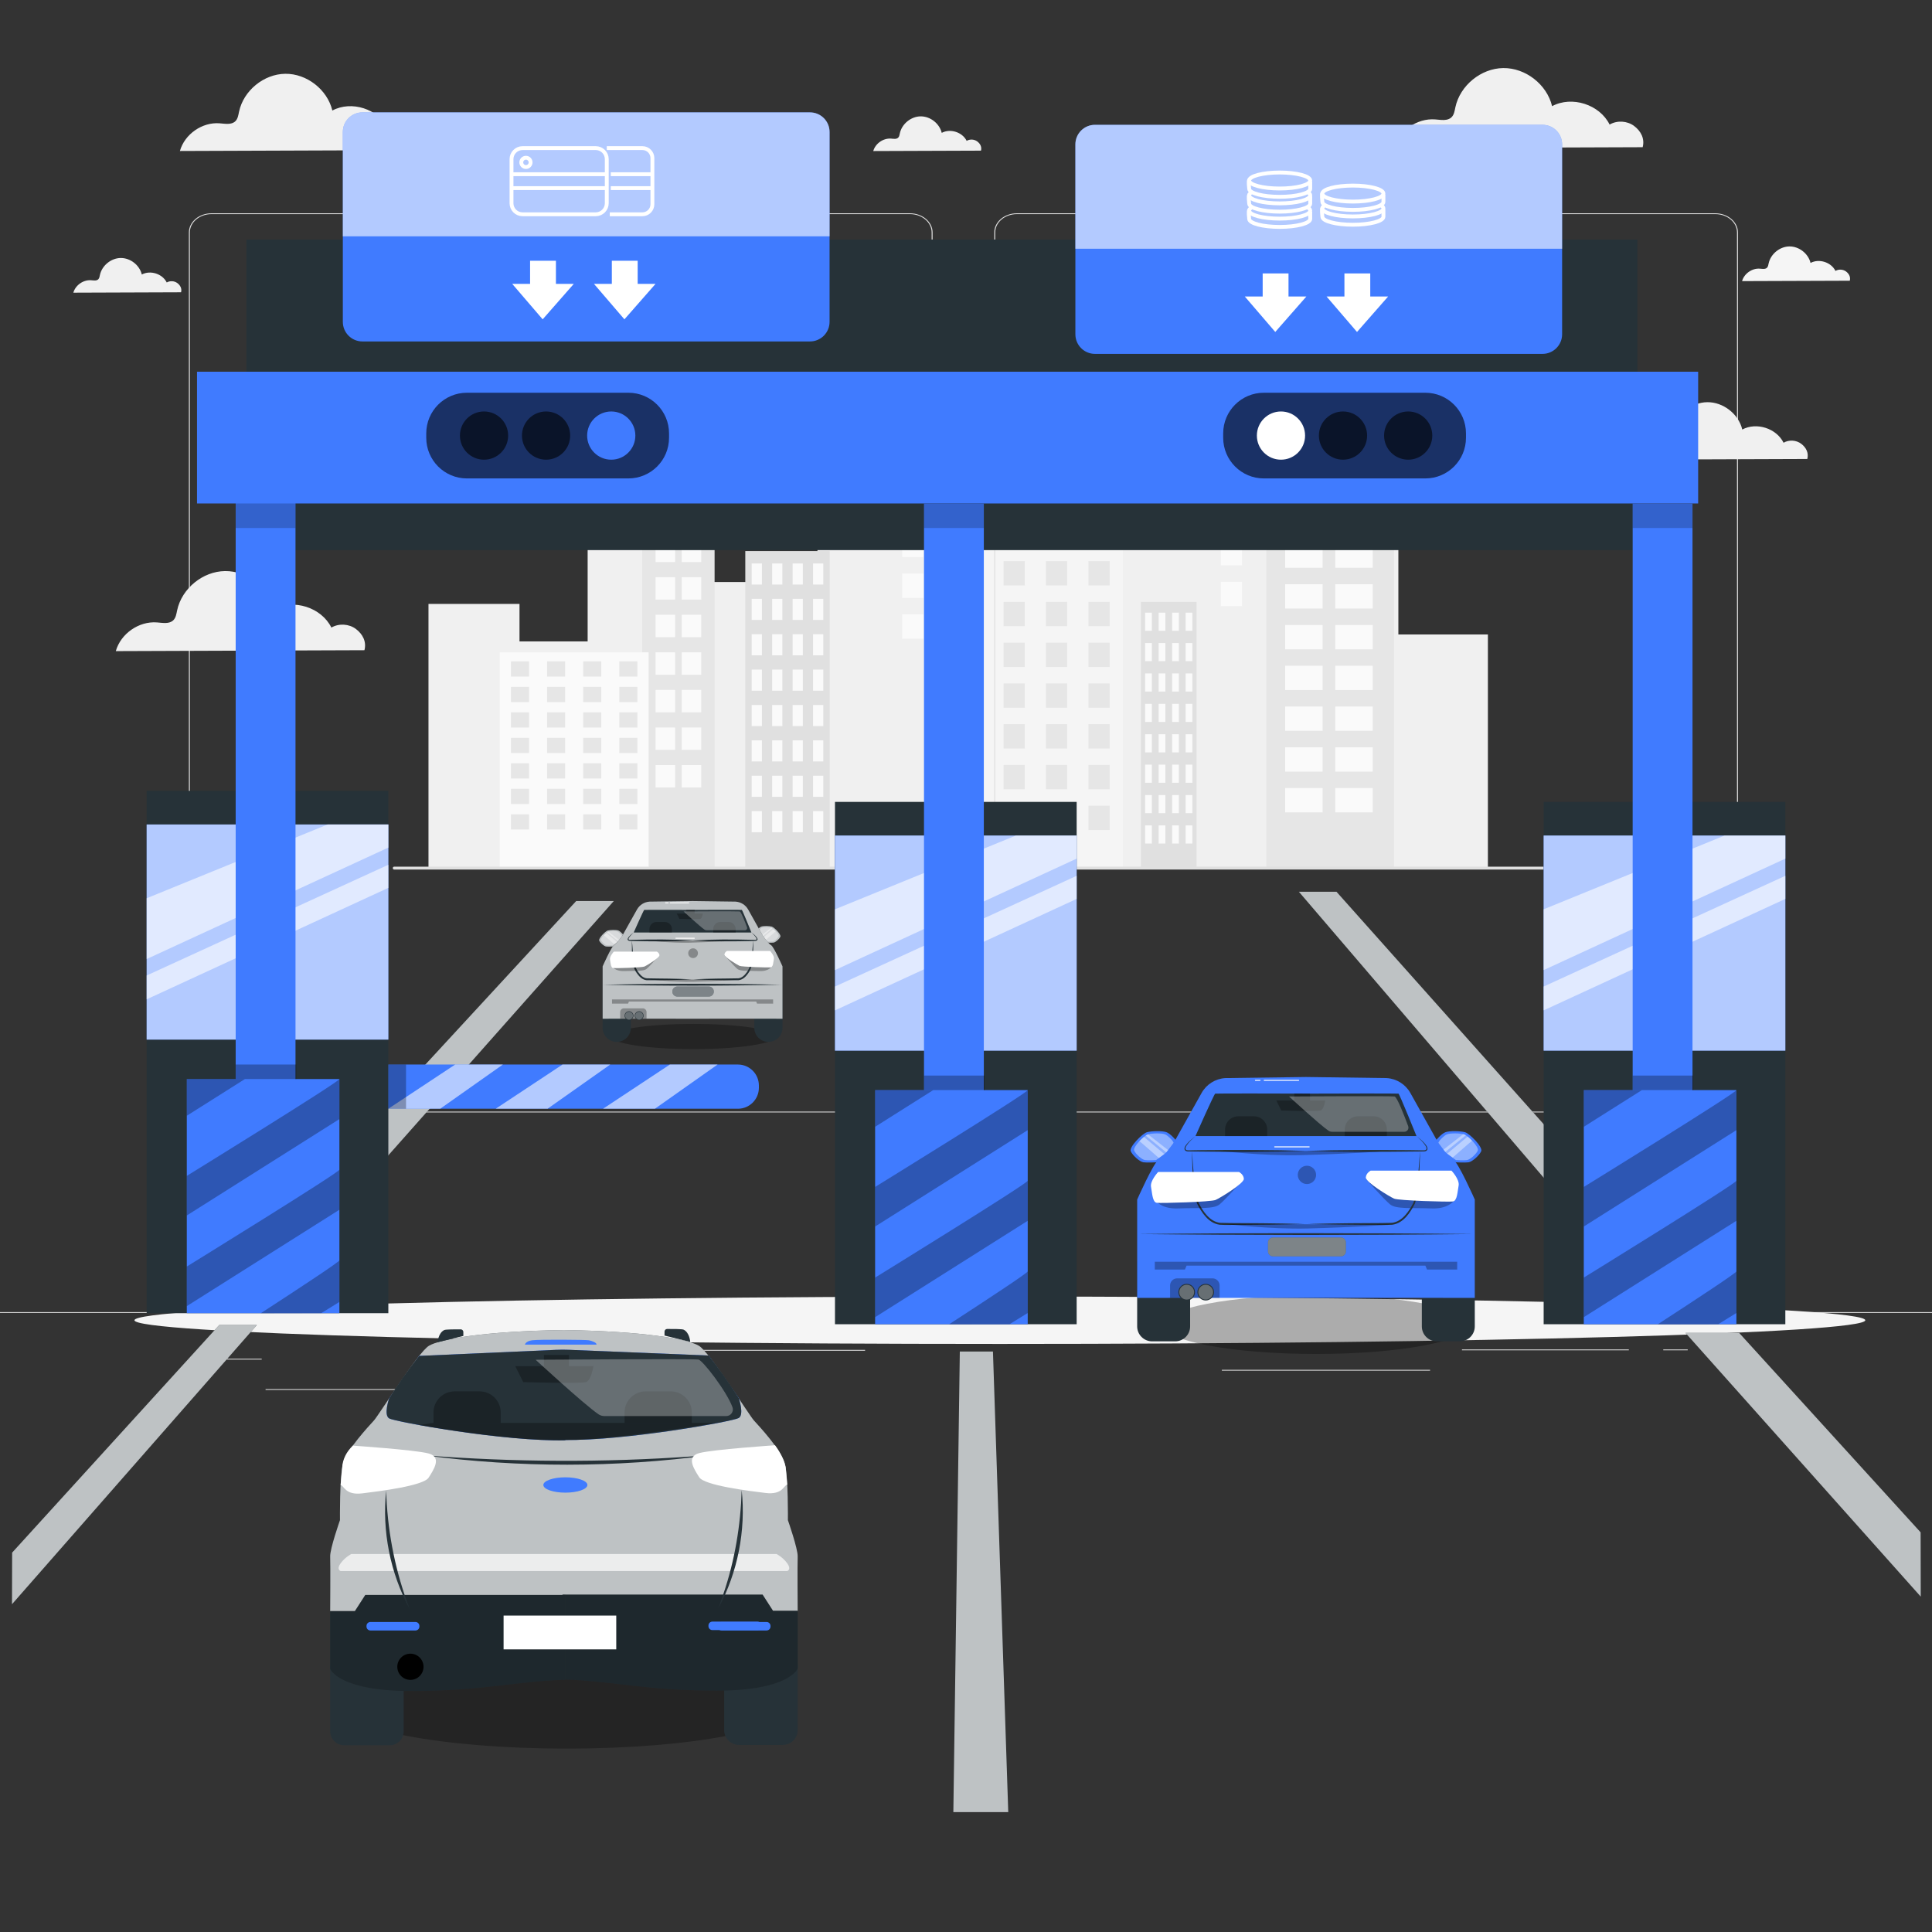 <?xml version="1.0" encoding="utf-8"?>
<!-- Generator: Adobe Illustrator 27.5.0, SVG Export Plug-In . SVG Version: 6.00 Build 0)  -->
<svg version="1.1" xmlns="http://www.w3.org/2000/svg" xmlns:xlink="http://www.w3.org/1999/xlink" x="0px" y="0px"
	 viewBox="0 0 500 500" style="enable-background:new 0 0 500 500;" xml:space="preserve">
<rect x="0" y="0" width="500" height="500" fill="#333333" stroke="none"/>
<g id="Background_complete">
	<g>
		<g id="freepik--background-complete--inject-481">
			<polygon style="fill:#F0F0F0;" points="361.897,164.206 361.897,136.435 344.703,136.435 344.703,142.768 333.242,142.768 
				333.242,73.398 311.206,73.398 311.206,100.702 304.594,100.702 304.594,87.068 287.4,87.068 287.4,153.56 263.155,153.56 
				263.155,130.068 247.953,130.068 247.953,79.132 229.191,79.132 229.191,113.089 211.557,113.089 211.557,186.242 
				197.895,186.242 197.895,150.62 183.787,150.62 183.787,127.699 168.801,127.699 168.801,110.1 152.081,118.921 152.081,166.003 
				134.447,166.003 134.447,156.291 110.892,156.291 110.892,224.532 385.069,224.665 385.069,164.206 			"/>
			<path style="fill:#E6E6E6;" d="M184.937,224.568v-101.53h-18.734v101.627C172.132,224.518,184.937,224.568,184.937,224.568z"/>
			<path style="fill:#FAFAFA;" d="M167.875,224.665v-55.84H129.32v55.717L167.875,224.665z"/>
			<path style="fill:#E0E0E0;" d="M214.72,224.583v-81.974h-21.841v81.964L214.72,224.583z"/>
			<rect x="194.537" y="145.82" style="fill:#FAFAFA;" width="2.647" height="5.462"/>
			<rect x="199.832" y="145.82" style="fill:#FAFAFA;" width="2.647" height="5.462"/>
			<rect x="205.127" y="145.82" style="fill:#FAFAFA;" width="2.648" height="5.462"/>
			<rect x="210.422" y="145.82" style="fill:#FAFAFA;" width="2.647" height="5.462"/>
			<rect x="194.537" y="154.981" style="fill:#FAFAFA;" width="2.647" height="5.462"/>
			<rect x="199.832" y="154.981" style="fill:#FAFAFA;" width="2.647" height="5.462"/>
			<rect x="205.127" y="154.981" style="fill:#FAFAFA;" width="2.648" height="5.462"/>
			<rect x="210.422" y="154.981" style="fill:#FAFAFA;" width="2.647" height="5.462"/>
			<rect x="194.537" y="164.136" style="fill:#FAFAFA;" width="2.647" height="5.462"/>
			<rect x="199.832" y="164.136" style="fill:#FAFAFA;" width="2.647" height="5.462"/>
			<rect x="205.127" y="164.136" style="fill:#FAFAFA;" width="2.648" height="5.462"/>
			<rect x="210.422" y="164.136" style="fill:#FAFAFA;" width="2.647" height="5.462"/>
			<rect x="194.537" y="173.29" style="fill:#FAFAFA;" width="2.647" height="5.462"/>
			<rect x="199.832" y="173.29" style="fill:#FAFAFA;" width="2.647" height="5.462"/>
			<rect x="205.127" y="173.29" style="fill:#FAFAFA;" width="2.648" height="5.462"/>
			<rect x="210.422" y="173.29" style="fill:#FAFAFA;" width="2.647" height="5.462"/>
			<rect x="194.537" y="182.445" style="fill:#FAFAFA;" width="2.647" height="5.462"/>
			<rect x="199.832" y="182.445" style="fill:#FAFAFA;" width="2.647" height="5.462"/>
			<rect x="205.127" y="182.445" style="fill:#FAFAFA;" width="2.648" height="5.462"/>
			<rect x="210.422" y="182.445" style="fill:#FAFAFA;" width="2.647" height="5.462"/>
			<rect x="194.537" y="191.6" style="fill:#FAFAFA;" width="2.647" height="5.462"/>
			<rect x="199.832" y="191.6" style="fill:#FAFAFA;" width="2.647" height="5.462"/>
			<rect x="205.127" y="191.6" style="fill:#FAFAFA;" width="2.648" height="5.462"/>
			<rect x="210.422" y="191.6" style="fill:#FAFAFA;" width="2.647" height="5.462"/>
			<rect x="194.537" y="200.754" style="fill:#FAFAFA;" width="2.647" height="5.462"/>
			<rect x="199.832" y="200.754" style="fill:#FAFAFA;" width="2.647" height="5.462"/>
			<rect x="205.127" y="200.754" style="fill:#FAFAFA;" width="2.648" height="5.462"/>
			<rect x="210.422" y="200.754" style="fill:#FAFAFA;" width="2.647" height="5.462"/>
			<rect x="194.537" y="209.916" style="fill:#FAFAFA;" width="2.647" height="5.462"/>
			<rect x="199.832" y="209.916" style="fill:#FAFAFA;" width="2.647" height="5.462"/>
			<rect x="205.127" y="209.916" style="fill:#FAFAFA;" width="2.648" height="5.462"/>
			<rect x="210.422" y="209.916" style="fill:#FAFAFA;" width="2.647" height="5.462"/>
			<path style="fill:#F5F5F5;" d="M290.618,224.619v-93.688h-45.285v93.719C245.333,224.651,290.271,224.665,290.618,224.619z"/>
			<rect x="248.733" y="134.666" style="fill:#E6E6E6;" width="5.49" height="6.291"/>
			<rect x="259.72" y="134.666" style="fill:#E6E6E6;" width="5.49" height="6.291"/>
			<rect x="270.7" y="134.666" style="fill:#E6E6E6;" width="5.49" height="6.291"/>
			<rect x="281.687" y="134.666" style="fill:#E6E6E6;" width="5.49" height="6.291"/>
			<rect x="248.733" y="145.221" style="fill:#E6E6E6;" width="5.49" height="6.291"/>
			<rect x="259.72" y="145.221" style="fill:#E6E6E6;" width="5.49" height="6.291"/>
			<rect x="270.7" y="145.221" style="fill:#E6E6E6;" width="5.49" height="6.291"/>
			<rect x="281.687" y="145.221" style="fill:#E6E6E6;" width="5.49" height="6.291"/>
			<rect x="248.733" y="155.769" style="fill:#E6E6E6;" width="5.49" height="6.291"/>
			<rect x="259.72" y="155.769" style="fill:#E6E6E6;" width="5.49" height="6.291"/>
			<rect x="270.7" y="155.769" style="fill:#E6E6E6;" width="5.49" height="6.291"/>
			<rect x="281.687" y="155.769" style="fill:#E6E6E6;" width="5.49" height="6.291"/>
			<rect x="248.733" y="166.317" style="fill:#E6E6E6;" width="5.49" height="6.291"/>
			<rect x="259.72" y="166.317" style="fill:#E6E6E6;" width="5.49" height="6.291"/>
			<rect x="270.7" y="166.317" style="fill:#E6E6E6;" width="5.49" height="6.291"/>
			<rect x="281.687" y="166.317" style="fill:#E6E6E6;" width="5.49" height="6.291"/>
			<rect x="248.733" y="176.872" style="fill:#E6E6E6;" width="5.49" height="6.291"/>
			<rect x="259.72" y="176.872" style="fill:#E6E6E6;" width="5.49" height="6.291"/>
			<rect x="270.7" y="176.872" style="fill:#E6E6E6;" width="5.49" height="6.291"/>
			<rect x="281.687" y="176.872" style="fill:#E6E6E6;" width="5.49" height="6.291"/>
			<rect x="248.733" y="187.419" style="fill:#E6E6E6;" width="5.49" height="6.291"/>
			<rect x="259.72" y="187.419" style="fill:#E6E6E6;" width="5.49" height="6.291"/>
			<rect x="270.7" y="187.419" style="fill:#E6E6E6;" width="5.49" height="6.291"/>
			<rect x="281.687" y="187.419" style="fill:#E6E6E6;" width="5.49" height="6.291"/>
			<rect x="248.733" y="197.974" style="fill:#E6E6E6;" width="5.49" height="6.291"/>
			<rect x="259.72" y="197.974" style="fill:#E6E6E6;" width="5.49" height="6.291"/>
			<rect x="270.7" y="197.974" style="fill:#E6E6E6;" width="5.49" height="6.291"/>
			<rect x="281.687" y="197.974" style="fill:#E6E6E6;" width="5.49" height="6.291"/>
			<rect x="248.733" y="208.522" style="fill:#E6E6E6;" width="5.49" height="6.291"/>
			<rect x="259.72" y="208.522" style="fill:#E6E6E6;" width="5.49" height="6.291"/>
			<rect x="270.7" y="208.522" style="fill:#E6E6E6;" width="5.49" height="6.291"/>
			<rect x="281.687" y="208.522" style="fill:#E6E6E6;" width="5.49" height="6.291"/>
			<rect x="169.657" y="129.939" style="fill:#FAFAFA;" width="5.059" height="5.797"/>
			<rect x="169.657" y="139.659" style="fill:#FAFAFA;" width="5.059" height="5.797"/>
			<rect x="169.657" y="149.385" style="fill:#FAFAFA;" width="5.059" height="5.797"/>
			<rect x="169.657" y="159.105" style="fill:#FAFAFA;" width="5.059" height="5.797"/>
			<rect x="169.657" y="168.825" style="fill:#FAFAFA;" width="5.059" height="5.797"/>
			<rect x="169.657" y="178.552" style="fill:#FAFAFA;" width="5.059" height="5.797"/>
			<rect x="169.657" y="188.271" style="fill:#FAFAFA;" width="5.059" height="5.797"/>
			<rect x="169.657" y="197.998" style="fill:#FAFAFA;" width="5.059" height="5.797"/>
			<rect x="176.424" y="129.939" style="fill:#FAFAFA;" width="5.059" height="5.797"/>
			<rect x="176.424" y="139.659" style="fill:#FAFAFA;" width="5.059" height="5.797"/>
			<rect x="176.424" y="149.385" style="fill:#FAFAFA;" width="5.059" height="5.797"/>
			<rect x="176.424" y="159.105" style="fill:#FAFAFA;" width="5.059" height="5.797"/>
			<rect x="176.424" y="168.825" style="fill:#FAFAFA;" width="5.059" height="5.797"/>
			<rect x="176.424" y="178.552" style="fill:#FAFAFA;" width="5.059" height="5.797"/>
			<rect x="176.424" y="188.271" style="fill:#FAFAFA;" width="5.059" height="5.797"/>
			<rect x="176.424" y="197.998" style="fill:#FAFAFA;" width="5.059" height="5.797"/>
			<rect x="233.482" y="85.87" style="fill:#FAFAFA;" width="5.49" height="6.291"/>
			<rect x="233.482" y="96.418" style="fill:#FAFAFA;" width="5.49" height="6.291"/>
			<rect x="233.482" y="106.248" style="fill:#FAFAFA;" width="5.49" height="6.291"/>
			<rect x="233.482" y="116.796" style="fill:#FAFAFA;" width="5.49" height="6.291"/>
			<rect x="233.482" y="127.343" style="fill:#FAFAFA;" width="5.49" height="6.291"/>
			<rect x="233.482" y="137.898" style="fill:#FAFAFA;" width="5.49" height="6.291"/>
			<rect x="233.482" y="148.446" style="fill:#FAFAFA;" width="5.49" height="6.291"/>
			<rect x="233.482" y="159.001" style="fill:#FAFAFA;" width="5.49" height="6.291"/>
			<rect x="315.95" y="76.722" style="fill:#FAFAFA;" width="5.49" height="6.291"/>
			<rect x="315.95" y="87.27" style="fill:#FAFAFA;" width="5.49" height="6.291"/>
			<rect x="315.95" y="97.825" style="fill:#FAFAFA;" width="5.49" height="6.291"/>
			<rect x="315.95" y="108.373" style="fill:#FAFAFA;" width="5.49" height="6.291"/>
			<rect x="315.95" y="118.927" style="fill:#FAFAFA;" width="5.49" height="6.291"/>
			<rect x="315.95" y="129.475" style="fill:#FAFAFA;" width="5.49" height="6.291"/>
			<rect x="315.95" y="140.03" style="fill:#FAFAFA;" width="5.49" height="6.291"/>
			<rect x="315.95" y="150.578" style="fill:#FAFAFA;" width="5.49" height="6.291"/>
			<g>
				<rect x="327.71" y="125.191" style="fill:#E6E6E6;" width="33.065" height="99.474"/>
				<rect x="332.601" y="130.096" style="fill:#FAFAFA;" width="9.691" height="6.291"/>
				<rect x="332.601" y="140.65" style="fill:#FAFAFA;" width="9.691" height="6.291"/>
				<rect x="332.601" y="151.198" style="fill:#FAFAFA;" width="9.691" height="6.291"/>
				<rect x="332.601" y="161.753" style="fill:#FAFAFA;" width="9.691" height="6.291"/>
				<rect x="332.601" y="172.301" style="fill:#FAFAFA;" width="9.691" height="6.291"/>
				<rect x="332.601" y="182.849" style="fill:#FAFAFA;" width="9.691" height="6.291"/>
				<rect x="332.601" y="193.404" style="fill:#FAFAFA;" width="9.691" height="6.291"/>
				<rect x="332.601" y="203.952" style="fill:#FAFAFA;" width="9.691" height="6.291"/>
				<rect x="345.567" y="130.096" style="fill:#FAFAFA;" width="9.691" height="6.291"/>
				<rect x="345.567" y="140.65" style="fill:#FAFAFA;" width="9.691" height="6.291"/>
				<rect x="345.567" y="151.198" style="fill:#FAFAFA;" width="9.691" height="6.291"/>
				<rect x="345.567" y="161.753" style="fill:#FAFAFA;" width="9.691" height="6.291"/>
				<rect x="345.567" y="172.301" style="fill:#FAFAFA;" width="9.691" height="6.291"/>
				<rect x="345.567" y="182.849" style="fill:#FAFAFA;" width="9.691" height="6.291"/>
				<rect x="345.567" y="193.404" style="fill:#FAFAFA;" width="9.691" height="6.291"/>
				<rect x="345.567" y="203.952" style="fill:#FAFAFA;" width="9.691" height="6.291"/>
			</g>
			<path style="fill:#E0E0E0;" d="M309.68,224.628v-68.86h-14.422v68.853L309.68,224.628z"/>
			<rect x="296.352" y="158.555" style="fill:#FAFAFA;" width="1.749" height="4.689"/>
			<rect x="299.849" y="158.555" style="fill:#FAFAFA;" width="1.749" height="4.689"/>
			<rect x="303.34" y="158.555" style="fill:#FAFAFA;" width="1.749" height="4.689"/>
			<rect x="306.837" y="158.555" style="fill:#FAFAFA;" width="1.749" height="4.689"/>
			<rect x="296.352" y="166.421" style="fill:#FAFAFA;" width="1.749" height="4.689"/>
			<rect x="299.849" y="166.421" style="fill:#FAFAFA;" width="1.749" height="4.689"/>
			<rect x="303.34" y="166.421" style="fill:#FAFAFA;" width="1.749" height="4.689"/>
			<rect x="306.837" y="166.421" style="fill:#FAFAFA;" width="1.749" height="4.689"/>
			<rect x="296.352" y="174.287" style="fill:#FAFAFA;" width="1.749" height="4.689"/>
			<rect x="299.849" y="174.287" style="fill:#FAFAFA;" width="1.749" height="4.689"/>
			<rect x="303.34" y="174.287" style="fill:#FAFAFA;" width="1.749" height="4.689"/>
			<rect x="306.837" y="174.287" style="fill:#FAFAFA;" width="1.749" height="4.689"/>
			<rect x="296.352" y="182.152" style="fill:#FAFAFA;" width="1.749" height="4.689"/>
			<rect x="299.849" y="182.152" style="fill:#FAFAFA;" width="1.749" height="4.689"/>
			<rect x="303.34" y="182.152" style="fill:#FAFAFA;" width="1.749" height="4.689"/>
			<rect x="306.837" y="182.152" style="fill:#FAFAFA;" width="1.749" height="4.689"/>
			<rect x="296.352" y="190.025" style="fill:#FAFAFA;" width="1.749" height="4.689"/>
			<rect x="299.849" y="190.025" style="fill:#FAFAFA;" width="1.749" height="4.689"/>
			<rect x="303.34" y="190.025" style="fill:#FAFAFA;" width="1.749" height="4.689"/>
			<rect x="306.837" y="190.025" style="fill:#FAFAFA;" width="1.749" height="4.689"/>
			<rect x="296.352" y="197.891" style="fill:#FAFAFA;" width="1.749" height="4.689"/>
			<rect x="299.849" y="197.891" style="fill:#FAFAFA;" width="1.749" height="4.689"/>
			<rect x="303.34" y="197.891" style="fill:#FAFAFA;" width="1.749" height="4.689"/>
			<rect x="306.837" y="197.891" style="fill:#FAFAFA;" width="1.749" height="4.689"/>
			<rect x="296.352" y="205.757" style="fill:#FAFAFA;" width="1.749" height="4.689"/>
			<rect x="299.849" y="205.757" style="fill:#FAFAFA;" width="1.749" height="4.689"/>
			<rect x="303.34" y="205.757" style="fill:#FAFAFA;" width="1.749" height="4.689"/>
			<rect x="306.837" y="205.757" style="fill:#FAFAFA;" width="1.749" height="4.689"/>
			<rect x="296.352" y="213.622" style="fill:#FAFAFA;" width="1.749" height="4.689"/>
			<rect x="299.849" y="213.622" style="fill:#FAFAFA;" width="1.749" height="4.689"/>
			<rect x="303.34" y="213.622" style="fill:#FAFAFA;" width="1.749" height="4.689"/>
			<rect x="306.837" y="213.622" style="fill:#FAFAFA;" width="1.749" height="4.689"/>
			<rect x="132.239" y="171.159" style="fill:#E6E6E6;" width="4.675" height="3.936"/>
			<rect x="141.589" y="171.159" style="fill:#E6E6E6;" width="4.675" height="3.936"/>
			<rect x="150.931" y="171.159" style="fill:#E6E6E6;" width="4.675" height="3.936"/>
			<rect x="160.281" y="171.159" style="fill:#E6E6E6;" width="4.675" height="3.936"/>
			<rect x="132.239" y="177.756" style="fill:#E6E6E6;" width="4.675" height="3.936"/>
			<rect x="141.589" y="177.756" style="fill:#E6E6E6;" width="4.675" height="3.936"/>
			<rect x="150.931" y="177.756" style="fill:#E6E6E6;" width="4.675" height="3.936"/>
			<rect x="160.281" y="177.756" style="fill:#E6E6E6;" width="4.675" height="3.936"/>
			<rect x="132.239" y="184.354" style="fill:#E6E6E6;" width="4.675" height="3.936"/>
			<rect x="141.589" y="184.354" style="fill:#E6E6E6;" width="4.675" height="3.936"/>
			<rect x="150.931" y="184.354" style="fill:#E6E6E6;" width="4.675" height="3.936"/>
			<rect x="160.281" y="184.354" style="fill:#E6E6E6;" width="4.675" height="3.936"/>
			<rect x="132.239" y="190.952" style="fill:#E6E6E6;" width="4.675" height="3.936"/>
			<rect x="141.589" y="190.952" style="fill:#E6E6E6;" width="4.675" height="3.936"/>
			<rect x="150.931" y="190.952" style="fill:#E6E6E6;" width="4.675" height="3.936"/>
			<rect x="160.281" y="190.952" style="fill:#E6E6E6;" width="4.675" height="3.936"/>
			<rect x="132.239" y="197.542" style="fill:#E6E6E6;" width="4.675" height="3.936"/>
			<rect x="141.589" y="197.542" style="fill:#E6E6E6;" width="4.675" height="3.936"/>
			<rect x="150.931" y="197.542" style="fill:#E6E6E6;" width="4.675" height="3.936"/>
			<rect x="160.281" y="197.542" style="fill:#E6E6E6;" width="4.675" height="3.936"/>
			<rect x="132.239" y="204.14" style="fill:#E6E6E6;" width="4.675" height="3.936"/>
			<rect x="141.589" y="204.14" style="fill:#E6E6E6;" width="4.675" height="3.936"/>
			<rect x="150.931" y="204.14" style="fill:#E6E6E6;" width="4.675" height="3.936"/>
			<rect x="160.281" y="204.14" style="fill:#E6E6E6;" width="4.675" height="3.936"/>
			<rect x="132.239" y="210.738" style="fill:#E6E6E6;" width="4.675" height="3.936"/>
			<rect x="141.589" y="210.738" style="fill:#E6E6E6;" width="4.675" height="3.936"/>
			<rect x="150.931" y="210.738" style="fill:#E6E6E6;" width="4.675" height="3.936"/>
			<rect x="160.281" y="210.738" style="fill:#E6E6E6;" width="4.675" height="3.936"/>
		</g>
		<g>
			<g>
				<path style="fill:#E0E0E0;" d="M102.023,225.04c40.548,0,81.096,0,121.644,0c40.341,0,80.682,0,121.024,0
					c22.757,0,45.513,0,68.27,0c0.483,0,0.483-0.75,0-0.75c-40.548,0-81.096,0-121.644,0c-40.341,0-80.682,0-121.024,0
					c-22.757,0-45.513,0-68.27,0C101.54,224.29,101.539,225.04,102.023,225.04L102.023,225.04z"/>
			</g>
		</g>
	</g>
	<g>
		<g>
			<g>
				<g>
					<g>
						<path style="fill:#E0E0E0;" d="M443.92,287.897H263.174c-3.232,0-5.862-2.225-5.862-4.961V60.16c0-2.735,2.63-4.96,5.862-4.96
							H443.92c3.232,0,5.862,2.225,5.862,4.96v222.776C449.783,285.672,447.153,287.897,443.92,287.897z M263.174,55.411
							c-3.095,0-5.612,2.13-5.612,4.749v222.776c0,2.619,2.518,4.749,5.612,4.749H443.92c3.095,0,5.612-2.13,5.612-4.749V60.16
							c0-2.618-2.518-4.749-5.612-4.749H263.174z"/>
					</g>
				</g>
				<g>
					<g>
						<path style="fill:#E0E0E0;" d="M235.493,287.897H54.746c-3.232,0-5.862-2.225-5.862-4.961V60.16
							c0-2.735,2.629-4.96,5.862-4.96h180.747c3.232,0,5.862,2.225,5.862,4.96v222.776
							C241.355,285.672,238.725,287.897,235.493,287.897z M54.746,55.411c-3.094,0-5.612,2.13-5.612,4.749v222.776
							c0,2.619,2.518,4.749,5.612,4.749h180.747c3.095,0,5.612-2.13,5.612-4.749V60.16c0-2.618-2.518-4.749-5.612-4.749H54.746z"/>
					</g>
				</g>
			</g>
			<g>
				<g>
					<rect x="0" y="339.573" style="fill:#E0E0E0;" width="500" height="0.212"/>
				</g>
			</g>
		</g>
		<rect x="51.672" y="351.643" style="fill:#E0E0E0;" width="16.06" height="0.212"/>
		<rect x="170.352" y="349.35" style="fill:#E0E0E0;" width="53.53" height="0.212"/>
		<rect x="68.732" y="359.504" style="fill:#E0E0E0;" width="36.25" height="0.212"/>
		<rect x="378.352" y="349.24" style="fill:#E0E0E0;" width="43.19" height="0.212"/>
		<rect x="430.452" y="349.24" style="fill:#E0E0E0;" width="6.33" height="0.212"/>
		<rect x="316.212" y="354.512" style="fill:#E0E0E0;" width="53.89" height="0.212"/>
	</g>
	<g>
		<g>
			<path style="fill:#F0F0F0;" d="M422.922,32.612c-1.796-1.357-4.416-1.51-6.358-0.373c-2.578-5.209-9.761-7.508-14.885-4.764
				c-1.337-5.613-6.867-9.928-12.637-9.859c-5.77,0.069-11.195,4.516-12.396,10.16c-0.191,0.897-0.317,1.879-0.959,2.535
				c-1.042,1.065-2.782,0.707-4.267,0.591c-4.673-0.365-9.374,2.916-10.645,7.427l64.349-0.234
				C425.688,35.917,424.718,33.968,422.922,32.612z"/>
		</g>
	</g>
	<g>
		<g>
			<path style="fill:#F0F0F0;" d="M92.118,162.788c-1.796-1.357-4.416-1.51-6.358-0.373c-2.578-5.209-9.761-7.508-14.885-4.764
				c-1.337-5.613-6.867-9.928-12.637-9.858c-5.77,0.069-11.195,4.516-12.396,10.16c-0.191,0.897-0.317,1.88-0.959,2.535
				c-1.042,1.064-2.782,0.707-4.267,0.591c-4.673-0.365-9.374,2.916-10.645,7.427l64.349-0.234
				C94.884,166.093,93.914,164.145,92.118,162.788z"/>
		</g>
	</g>
	<g>
		<g>
			<path style="fill:#F0F0F0;" d="M466.15,114.848c-1.289-0.974-3.17-1.084-4.564-0.268c-1.85-3.739-7.007-5.389-10.684-3.419
				c-0.959-4.029-4.929-7.126-9.07-7.076c-4.142,0.05-8.036,3.241-8.898,7.292c-0.137,0.644-0.228,1.349-0.688,1.819
				c-0.748,0.764-1.997,0.508-3.063,0.424c-3.354-0.262-6.729,2.093-7.641,5.331l46.188-0.168
				C468.135,117.22,467.439,115.822,466.15,114.848z"/>
		</g>
	</g>
	<g>
		<g>
			<path style="fill:#F0F0F0;" d="M45.906,73.267c-0.778-0.588-1.913-0.654-2.754-0.161c-1.117-2.257-4.229-3.253-6.449-2.064
				c-0.579-2.432-2.975-4.301-5.475-4.271c-2.5,0.03-4.85,1.956-5.37,4.401c-0.083,0.389-0.137,0.814-0.415,1.098
				c-0.451,0.461-1.205,0.306-1.849,0.256c-2.024-0.158-4.061,1.263-4.612,3.218l27.878-0.101
				C47.104,74.699,46.684,73.854,45.906,73.267z"/>
		</g>
	</g>
	<g>
		<g>
			<path style="fill:#F0F0F0;" d="M252.924,36.611c-0.778-0.588-1.913-0.654-2.755-0.162c-1.117-2.257-4.229-3.253-6.449-2.064
				c-0.579-2.432-2.975-4.301-5.475-4.271c-2.5,0.03-4.85,1.956-5.37,4.402c-0.083,0.389-0.137,0.814-0.415,1.098
				c-0.452,0.461-1.205,0.306-1.849,0.256c-2.024-0.158-4.061,1.263-4.612,3.218l27.878-0.101
				C254.123,38.042,253.702,37.198,252.924,36.611z"/>
		</g>
	</g>
	<g>
		<g>
			<path style="fill:#F5F5F5;" d="M477.769,70.273c-0.778-0.588-1.913-0.654-2.754-0.161c-1.117-2.257-4.229-3.253-6.449-2.064
				c-0.579-2.432-2.975-4.301-5.475-4.271c-2.5,0.03-4.85,1.957-5.37,4.402c-0.083,0.389-0.137,0.814-0.415,1.098
				c-0.451,0.461-1.205,0.306-1.849,0.256c-2.024-0.158-4.061,1.263-4.612,3.218l27.878-0.101
				C478.968,71.705,478.547,70.861,477.769,70.273z"/>
		</g>
	</g>
	<g>
		<g>
			<path style="fill:#F0F0F0;" d="M106.501,33.558c-1.732-1.308-4.259-1.457-6.132-0.36c-2.486-5.024-9.415-7.241-14.356-4.594
				c-1.289-5.414-6.623-9.575-12.188-9.508c-5.565,0.067-10.797,4.355-11.956,9.799c-0.184,0.865-0.306,1.813-0.925,2.445
				c-1.005,1.027-2.683,0.682-4.116,0.57c-4.507-0.352-9.041,2.812-10.267,7.163l62.062-0.226
				C109.168,36.746,108.233,34.867,106.501,33.558z"/>
		</g>
	</g>
</g>
<g id="Background_simple" style="display:none;">
	<g style="display:inline;">
		<path style="fill:#407BFF;" d="M164.706,34.261c-28.196,2.003-55.385,6.268-79.499,12.958
			c-28.421,7.885-57.461,20.169-48.883,36.236c15.835,29.662,91.797,30.202,76.63,50.146c-17.18,22.591-5.659,49.091,71.43,56.46
			c146.42,13.997,323.419-67.9,273.707-112.901C427.142,49.144,314.419,23.624,164.706,34.261z"/>
		<path style="opacity:0.9;fill:#FFFFFF;" d="M164.706,34.261c-28.196,2.003-55.385,6.268-79.499,12.958
			c-28.421,7.885-57.461,20.169-48.883,36.236c15.835,29.662,91.797,30.202,76.63,50.146c-17.18,22.591-5.659,49.091,71.43,56.46
			c146.42,13.997,323.419-67.9,273.707-112.901C427.142,49.144,314.419,23.624,164.706,34.261z"/>
	</g>
</g>
<g id="Shadow">
	<g>
		<g>
			<path style="fill:#F5F5F5;" d="M482.736,341.677c0,3.387-100.275,6.132-223.971,6.132s-223.971-2.745-223.971-6.132
				c0-3.387,100.275-6.132,223.971-6.132S482.736,338.29,482.736,341.677z"/>
		</g>
	</g>
</g>
<g id="Car_3">
	<g>
		<ellipse style="opacity:0.3;" cx="340.604" cy="342.786" rx="39.715" ry="7.618"/>
		<g>
			<path style="fill:#263238;" d="M304.135,347.139h-5.968c-2.137,0-3.869-1.732-3.869-3.869v-16.741h13.705v16.741
				C308.004,345.407,306.272,347.139,304.135,347.139z"/>
			<path style="fill:#263238;" d="M371.837,347.139h5.968c2.137,0,3.869-1.732,3.869-3.869v-16.741h-13.705v16.741
				C367.968,345.407,369.7,347.139,371.837,347.139z"/>
			<g>
				<path style="fill:#407BFF;" d="M371.804,294.921c0,0,1.226-1.488,2.249-1.897c1.024-0.41,3.958-0.341,5.118,0
					c1.16,0.341,4.641,3.822,4.163,4.913c-0.478,1.092-2.32,2.73-3.276,2.866s-3.313,0-3.313,0l-5.9-4.299L371.804,294.921z"/>
				<path style="opacity:0.4;fill:#FFFFFF;" d="M372.563,295.19c0,0,1.051-1.275,1.928-1.626c0.878-0.351,3.393-0.293,4.387,0
					c0.994,0.292,3.978,3.276,3.568,4.212c-0.409,0.936-1.989,2.34-2.808,2.457c-0.819,0.117-2.84,0-2.84,0l-5.057-3.685
					L372.563,295.19z"/>
			</g>
			<g>
				<path style="fill:#407BFF;" d="M304.168,294.921c0,0-1.226-1.488-2.249-1.897c-1.024-0.41-3.958-0.341-5.118,0
					c-1.16,0.341-4.64,3.822-4.163,4.913c0.478,1.092,2.32,2.73,3.276,2.866c0.955,0.137,3.313,0,3.313,0l5.9-4.299L304.168,294.921
					z"/>
				<path style="opacity:0.4;fill:#FFFFFF;" d="M303.409,295.19c0,0-1.051-1.275-1.928-1.626c-0.878-0.351-3.393-0.293-4.387,0
					c-0.994,0.292-3.978,3.276-3.568,4.212c0.409,0.936,1.989,2.34,2.808,2.457c0.819,0.117,2.84,0,2.84,0l5.057-3.685
					L303.409,295.19z"/>
			</g>
			<path style="fill:#407BFF;" d="M376.148,300.184c-1.263-0.632-4.105-4.736-4.105-4.736l-7.044-12.592
				c-1.256-2.246-3.57-3.696-6.139-3.849l-20.83-0.282v-0.001l-0.043,0.001l-0.043-0.001v0.001l-20.83,0.282
				c-2.569,0.152-4.882,1.603-6.139,3.849l-7.044,12.592c0,0-2.842,4.105-4.105,4.736c-1.263,0.632-5.526,10.262-5.526,10.262
				v25.453l11.81-0.018l31.833,0.018v0h0.043h0.043v0l31.833-0.018l11.81,0.018v-25.453
				C381.673,310.445,377.411,300.815,376.148,300.184z"/>
			<path style="opacity:0.3;" d="M302.815,335.898v-3.228c0-1.011,0.82-1.831,1.831-1.831h9.152c1.011,0,1.831,0.82,1.831,1.831
				v3.228H302.815z"/>
			<g>
				<path style="fill:#263238;" d="M338.029,297.848c-9.151,0.285-20.071,0.285-29.255,0.158l-1.125-0.017
					c-0.323,0.021-0.907-0.025-1.069-0.51c-0.108-0.466,0.149-0.821,0.353-1.132c0.669-0.922,1.578-1.623,2.453-2.331
					c-0.827,0.747-1.692,1.493-2.3,2.432c-1.004,1.634,0.703,1.211,1.697,1.242l2.251-0.034
					C319.397,297.579,329.713,297.577,338.029,297.848L338.029,297.848z"/>
			</g>
			<g>
				<path style="fill:#263238;" d="M308.44,297.848c0.458,4.452,0.418,9.117,1.73,13.406c1.159,2.234,2.848,4.865,5.546,5.214
					c3.559,0.114,7.241,0.044,10.856,0.104c3.631,0.034,7.261,0.1,10.892,0.192c-5.236,0.145-11.068,0.203-16.338,0.227
					c-1.654-0.033-3.83,0.09-5.477-0.029c-2.892-0.398-4.664-3.138-5.876-5.54C308.474,307.043,308.684,302.365,308.44,297.848
					L308.44,297.848z"/>
			</g>
			<path style="fill:#263238;" d="M309.27,334.409c0,1.189-0.964,2.154-2.153,2.154c-1.189,0-2.154-0.964-2.154-2.154
				s0.964-2.154,2.154-2.154C308.305,332.256,309.27,333.22,309.27,334.409z"/>
			<path style="fill:#263238;" d="M314.19,334.409c0,1.189-0.964,2.154-2.153,2.154c-1.189,0-2.154-0.964-2.154-2.154
				s0.964-2.154,2.154-2.154C313.226,332.256,314.19,333.22,314.19,334.409z"/>
			<circle style="opacity:0.3;fill:#FFFFFF;" cx="307.116" cy="334.409" r="1.921"/>
			<circle style="opacity:0.3;fill:#FFFFFF;" cx="312.037" cy="334.409" r="1.921"/>
			<path style="fill:#263238;" d="M361.928,283.03c-0.225-0.075-17.578-0.022-22.617-0.005c-5.529-0.017-24.567-0.07-24.814,0.005
				c-0.289,0.088-5.111,10.986-5.111,10.986h28.556h2.869h25.774C366.586,294.016,362.191,283.118,361.928,283.03z"/>
			<path style="opacity:0.3;" d="M298.462,310.259c0.506-0.033,1.406,2.686,6.501,2.48c5.221-0.211,9.1,0.233,10.667-1.043
				s6.277-6.618,6.277-6.618L298.462,310.259z"/>
			<path style="opacity:0.3;" d="M376.919,310.259c-0.506-0.033-1.406,2.686-6.501,2.48c-5.221-0.211-9.099,0.233-10.667-1.043
				c-1.567-1.276-6.277-6.618-6.277-6.618L376.919,310.259z"/>
			<path style="fill:#FFFFFF;" d="M299.735,303.304c0,0-2.143,2.272-1.848,3.87c0.296,1.599,0.37,3.964,1.478,4.111
				c1.109,0.148,14.042-0.222,15.225-0.739c1.182-0.517,7.391-4.286,7.317-5.469c-0.074-1.182-1.256-1.774-1.256-1.774H299.735z"/>
			<g>
				<path style="fill:#263238;" d="M337.943,297.848c8.3-0.27,18.645-0.268,26.995-0.192l2.251,0.034
					c0.982-0.031,2.706,0.394,1.697-1.242c-0.608-0.939-1.473-1.685-2.3-2.432c0.875,0.708,1.783,1.409,2.453,2.331
					c0.203,0.31,0.46,0.665,0.352,1.132c-0.162,0.485-0.746,0.531-1.069,0.51l-1.125,0.017
					C358.005,298.132,347.104,298.133,337.943,297.848L337.943,297.848z"/>
			</g>
			<g>
				<path style="fill:#263238;" d="M367.532,297.848c-0.244,4.517-0.034,9.195-1.332,13.575c-1.21,2.401-2.984,5.142-5.876,5.54
					c-1.639,0.121-3.834,0-5.477,0.03c-5.274-0.026-11.093-0.083-16.338-0.228c3.631-0.092,7.261-0.159,10.892-0.192
					c3.615-0.061,7.297,0.009,10.856-0.104c2.698-0.349,4.387-2.98,5.546-5.214C367.115,306.964,367.074,302.3,367.532,297.848
					L367.532,297.848z"/>
			</g>
			<polygon style="opacity:0.3;" points="369.309,326.529 368.467,326.529 337.463,326.529 337.442,326.529 307.505,326.529 
				306.663,326.529 298.859,326.529 298.859,328.56 306.663,328.56 307.084,327.544 337.943,327.544 338.029,327.544 
				368.888,327.544 369.309,328.56 377.113,328.56 377.113,326.529 			"/>
			<g>
				<path style="opacity:0.3;" d="M317.048,294.016v-1.693c0-1.893,1.534-3.427,3.427-3.427h4.046c1.892,0,3.427,1.534,3.427,3.427
					v1.693H317.048z"/>
				<g style="opacity:0.3;">
					<path d="M342.973,284.809c0,0-0.345,2.327-1.206,2.585c-0.862,0.258-10.168,0-10.168,0l-1.292-2.585H342.973z"/>
					
						<rect x="334.959" y="282.991" transform="matrix(-1 -1.224647e-16 1.224647e-16 -1 673.968 568.231)" width="4.05" height="2.249"/>
				</g>
				<path style="opacity:0.3;" d="M358.924,294.016v-1.693c0-1.893-1.534-3.427-3.427-3.427h-4.046
					c-1.892,0-3.427,1.534-3.427,3.427v1.693H358.924z"/>
			</g>
			<path style="fill:#FFFFFF;" d="M375.644,302.962c0,0,2.143,2.272,1.848,3.87c-0.296,1.599-0.37,3.964-1.478,4.111
				c-1.109,0.148-14.042-0.222-15.225-0.739c-1.182-0.517-7.391-4.286-7.317-5.469c0.074-1.183,1.256-1.774,1.256-1.774H375.644z"/>
			<path style="opacity:0.3;" d="M340.604,304.061c0,1.309-1.061,2.37-2.37,2.37c-1.309,0-2.37-1.061-2.37-2.37
				c0-1.309,1.061-2.37,2.37-2.37C339.543,301.692,340.604,302.753,340.604,304.061z"/>
			<g>
				<path style="fill:#263238;" d="M294.641,319.372c27.734-0.306,58.848-0.308,86.582,0
					C353.49,319.681,322.375,319.678,294.641,319.372L294.641,319.372z"/>
			</g>
			<path style="opacity:0.4;fill:#FFFFFF;" d="M294.874,295.332c0.049-0.053,5.039,4.362,5.039,4.362l1.405-1.024l-5.277-4.441
				L294.874,295.332z"/>
			<polygon style="opacity:0.4;fill:#FFFFFF;" points="296.507,293.879 301.824,298.231 302.304,297.637 297.094,293.564 			"/>
			<path style="opacity:0.4;fill:#FFFFFF;" d="M380.997,295.219c-0.049-0.053-5.039,4.362-5.039,4.362l-1.405-1.024l5.268-4.41
				C380.147,294.383,380.563,294.784,380.997,295.219z"/>
			<path style="opacity:0.4;fill:#FFFFFF;" d="M379.364,293.81l-5.318,4.308l-0.479-0.594l5.126-4.008
				C378.923,293.562,379.145,293.675,379.364,293.81z"/>
			<path style="opacity:0.3;fill:#FFFFFF;" d="M333.606,283.766c0,0,7.849,7.242,10.182,8.841c0.29,0.199,0.633,0.3,0.984,0.3
				h18.654c0.75,0,1.272-0.744,1.012-1.448c-0.972-2.631-2.886-7.624-3.538-7.693C359.502,283.618,333.606,283.766,333.606,283.766z
				"/>
			<path style="opacity:0.3;" d="M317.048,316.765c0,0,11.737,1.422,21.461,1.163c11.526-0.307,22.122-0.955,20.799-1.022
				C358.895,316.885,317.048,316.765,317.048,316.765z"/>
			<path style="opacity:0.3;" d="M315.178,297.787c0,0,11.737,1.422,21.461,1.163c11.526-0.307,22.122-0.955,20.799-1.022
				C357.026,297.907,315.178,297.787,315.178,297.787z"/>
			<g>
				<path style="fill:#263238;" d="M347.023,325.142h-17.578c-0.713,0-1.292-0.578-1.292-1.292v-2.309
					c0-0.713,0.578-1.292,1.292-1.292h17.578c0.713,0,1.292,0.578,1.292,1.292v2.308
					C348.314,324.564,347.736,325.142,347.023,325.142z"/>
				<path style="opacity:0.4;fill:#FFFFFF;" d="M347.023,325.142h-17.578c-0.713,0-1.292-0.578-1.292-1.292v-2.309
					c0-0.713,0.578-1.292,1.292-1.292h17.578c0.713,0,1.292,0.578,1.292,1.292v2.308
					C348.314,324.564,347.736,325.142,347.023,325.142z"/>
			</g>
			<path style="fill:none;stroke:#FFFFFF;stroke-width:0.25;stroke-linecap:round;stroke-linejoin:round;stroke-miterlimit:10;" d="
				M324.895,279.596c0.402,0,0.803,0,1.205,0"/>
			<path style="fill:none;stroke:#FFFFFF;stroke-width:0.25;stroke-linecap:round;stroke-linejoin:round;stroke-miterlimit:10;" d="
				M327.176,279.596c2.973,0,5.946,0,8.919,0"/>
			<path style="fill:none;stroke:#FFFFFF;stroke-width:0.25;stroke-linecap:round;stroke-linejoin:round;stroke-miterlimit:10;" d="
				M329.895,296.803c2.973,0,5.946,0,8.919,0"/>
		</g>
	</g>
</g>
<g id="Car_2_00000081635818203533369160000015015760767000333700_">
	<g>
		<ellipse style="opacity:0.3;" cx="146.667" cy="441.334" rx="58.407" ry="11.203"/>
		<g>
			<path style="fill:#263238;" d="M203.906,393.411c0,0,0.131-11.121-0.786-14.655c-0.917-3.533-6.68-9.684-7.99-11.123
				c-1.31-1.439-11.395-17.666-14.277-19.367c-2.847-1.681-14.1-3.743-34.537-4.045v-0.011c-0.125,0.002-0.246,0.004-0.371,0.006
				c-0.125-0.002-0.245-0.004-0.371-0.006v0.011c-20.438,0.302-31.69,2.365-34.537,4.045c-2.882,1.701-12.967,17.928-14.277,19.367
				c-1.31,1.44-7.073,7.59-7.99,11.123s-0.786,14.655-0.786,14.655s-2.62,7.461-2.535,9.424c0.085,1.963,0.001,14.134,0.001,14.134
				h60.123h0.742h60.123c0,0-0.084-12.171,0.001-14.134C206.525,400.872,203.906,393.411,203.906,393.411z"/>
			<path style="opacity:0.7;fill:#FFFFFF;" d="M203.906,393.411c0,0,0.131-11.121-0.786-14.655c-0.917-3.533-6.68-9.684-7.99-11.123
				c-1.31-1.439-11.395-17.666-14.277-19.367c-2.847-1.681-14.1-3.743-34.537-4.045v-0.011c-0.125,0.002-0.246,0.004-0.371,0.006
				c-0.125-0.002-0.245-0.004-0.371-0.006v0.011c-20.438,0.302-31.69,2.365-34.537,4.045c-2.882,1.701-12.967,17.928-14.277,19.367
				c-1.31,1.44-7.073,7.59-7.99,11.123s-0.786,14.655-0.786,14.655s-2.62,7.461-2.535,9.424c0.085,1.963,0.001,14.134,0.001,14.134
				h60.123h0.742h60.123c0,0-0.084-12.171,0.001-14.134C206.525,400.872,203.906,393.411,203.906,393.411z"/>
			<path style="fill:#263238;" d="M191.252,451.583h11.351c2.119,0,3.836-1.718,3.836-3.836v-16.86h-19.023v16.86
				C187.416,449.866,189.133,451.583,191.252,451.583z"/>
			<path style="fill:#263238;" d="M206.439,431.7c0.063,0.3-2.486,5.842-20.928,5.842c-18.442,0-27.246-2.547-39.937-2.921v-21.945
				h51.782l2.699,4.194h6.384V431.7z"/>
			<path style="opacity:0.2;" d="M206.439,431.7c0.063,0.3-2.486,5.842-20.928,5.842c-18.442,0-27.246-2.547-39.937-2.921v-21.945
				h51.782l2.699,4.194h6.384V431.7z"/>
			<path style="fill:#407BFF;" d="M184.366,421.868h11.66c0.562,0,1.017-0.455,1.017-1.017v-0.163c0-0.562-0.455-1.017-1.017-1.017
				h-11.66c-0.562,0-1.017,0.455-1.017,1.017v0.163C183.349,421.413,183.805,421.868,184.366,421.868z"/>
			<path style="fill:#263238;" d="M178.631,347.277c0,0-0.144-2.418-1.727-3.167c-0.375-0.177-2.987-0.184-4.248-0.176
				c-0.376,0.002-0.679,0.308-0.679,0.684v1.023L178.631,347.277z"/>
			<path style="fill:#407BFF;" d="M154.463,347.99c-0.009,0-0.095,0-0.246,0c-2.199,0-18.37,0-18.37,0s0.147-0.883,1.867-1.129
				c1.719-0.245,13.95-0.147,14.687,0c0.737,0.147,2.07,0.589,1.968,1.129"/>
			<path style="fill:#407BFF;" d="M140.617,384.311c0,1.096,2.551,1.985,5.699,1.985c3.147,0,5.699-0.889,5.699-1.985
				c0-1.096-2.551-1.985-5.699-1.985C143.169,382.327,140.617,383.215,140.617,384.311z"/>
			<path style="fill:#263238;" d="M100.837,451.682H89.089c-2.009,0-3.638-1.629-3.638-3.638v-17.059h19.023v17.059
				C104.475,450.053,102.846,451.682,100.837,451.682z"/>
			<path style="fill:#263238;" d="M85.451,431.798c-0.063,0.299,2.486,5.842,20.928,5.842c18.442,0,27.246-2.547,39.937-2.921
				v-21.946H94.534l-2.699,4.194h-6.384V431.798z"/>
			<path style="opacity:0.2;" d="M85.451,431.798c-0.063,0.299,2.486,5.842,20.928,5.842c18.442,0,27.246-2.547,39.937-2.921
				v-21.946H94.534l-2.699,4.194h-6.384V431.798z"/>
			<ellipse cx="106.214" cy="431.361" rx="3.394" ry="3.391"/>
			<path style="fill:#407BFF;" d="M107.524,421.967h-11.66c-0.562,0-1.017-0.455-1.017-1.017v-0.163
				c0-0.562,0.455-1.017,1.017-1.017h11.66c0.562,0,1.017,0.455,1.017,1.017v0.163C108.541,421.512,108.086,421.967,107.524,421.967
				z"/>
			<path style="fill:#407BFF;" d="M198.39,421.967h-11.66c-0.562,0-1.017-0.455-1.017-1.017v-0.163c0-0.562,0.455-1.017,1.017-1.017
				h11.66c0.562,0,1.017,0.455,1.017,1.017v0.163C199.407,421.512,198.951,421.967,198.39,421.967z"/>
			<path style="fill:#263238;" d="M113.259,347.376c0,0,0.144-2.418,1.728-3.167c0.375-0.177,2.987-0.184,4.248-0.176
				c0.376,0.002,0.679,0.308,0.679,0.684v1.023L113.259,347.376z"/>
			<path style="fill:#407BFF;" d="M191.17,361.778l-7.758-10.966l-36.123-1.477c-1.142-0.047-2.286-0.045-3.429,0.006l-35.382,1.569
				l-7.758,10.966c0,0-1.514,4.315,0,5.207c1.514,0.893,30.218,6.049,45.595,5.653v-0.084c15.54,0.22,43.364-4.789,44.854-5.667
				C192.684,366.093,191.17,361.778,191.17,361.778z"/>
			<path style="opacity:0.7;fill:#FFFFFF;" d="M203.74,404.581c-1.171-1.609-2.781-2.413-2.781-2.413h-54.642h-0.742H90.932
				c0,0-1.61,0.804-2.781,2.413c-1.171,1.609,0,2.011,0,2.011h57.424h0.742h57.424C203.74,406.592,204.91,406.19,203.74,404.581z"/>
			
				<rect x="130.328" y="418.109" transform="matrix(-1 -1.224647e-16 1.224647e-16 -1 289.814 844.965)" style="fill:#FFFFFF;" width="29.158" height="8.747"/>
			<g>
				<path style="fill:#263238;" d="M191.95,385.629c1.11,10.474-1.043,21.331-6.04,30.601c0.374-1.062,0.946-2.624,1.301-3.713
					C190.166,403.852,191.675,394.776,191.95,385.629L191.95,385.629z"/>
			</g>
			<g>
				<path style="fill:#263238;" d="M99.941,385.728c0.273,9.805,2.052,19.518,5.371,28.749c0.233,0.612,0.455,1.23,0.669,1.852
					C100.984,407.058,98.831,396.202,99.941,385.728L99.941,385.728z"/>
			</g>
			<g>
				<path style="fill:#263238;" d="M109.927,376.648c23.021,1.763,46.193,1.897,69.228,0.268c0,0,4.613-0.326,4.613-0.326
					C159.314,379.861,134.385,379.892,109.927,376.648L109.927,376.648z"/>
			</g>
			<path style="fill:#263238;" d="M191.17,361.778c-2.611-4.043-5.201-7.763-7.758-10.966l-36.123-1.477
				c-1.142-0.047-2.286-0.045-3.429,0.006l-35.382,1.569c-2.832,3.552-5.426,7.204-7.758,10.966c0,0-1.514,4.315,0,5.207
				c1.514,0.893,30.218,6.049,45.595,5.653v-0.084c15.54,0.22,43.364-4.789,44.854-5.667
				C192.684,366.093,191.17,361.778,191.17,361.778z"/>
			<path style="fill:#FFFFFF;" d="M203.74,384.218c-0.902,0.153-1.171,2.7-5.599,2.164c-4.428-0.536-15.835-1.961-17.177-4.064
				c-1.342-2.103-3.489-5.321,0-6.259c3.489-0.939,19.617-2.029,19.617-2.029c1.365,1.87,2.308,3.761,2.75,5.678L203.74,384.218z"/>
			<path style="fill:#FFFFFF;" d="M88.151,384.317c0.902,0.153,1.171,2.7,5.599,2.164c4.428-0.536,15.835-1.961,17.177-4.064
				c1.342-2.103,3.489-5.321,0-6.259c-3.489-0.939-19.617-2.029-19.617-2.029c-1.669,1.626-2.631,3.503-2.749,5.678L88.151,384.317z
				"/>
			<g>
				<path style="opacity:0.3;" d="M112.185,368.25v-2.7c0-3.018,2.449-5.465,5.47-5.465h6.459c3.021,0,5.47,2.447,5.47,5.465v2.7
					H112.185z"/>
				<g style="opacity:0.3;">
					<path d="M153.571,353.566c0,0-0.55,3.711-1.926,4.123c-1.376,0.412-16.232,0-16.232,0l-2.063-4.123H153.571z"/>
					
						<rect x="140.778" y="350.666" transform="matrix(-1 -1.224647e-16 1.224647e-16 -1 288.021 704.919)" width="6.465" height="3.587"/>
				</g>
				<path style="opacity:0.3;" d="M179.035,368.25v-2.7c0-3.018-2.449-5.465-5.47-5.465h-6.46c-3.021,0-5.47,2.447-5.47,5.465v2.7
					H179.035z"/>
			</g>
			<path style="opacity:0.3;fill:#FFFFFF;" d="M138.618,351.902c0,0,12.529,11.55,16.255,14.1c0.463,0.317,1.01,0.478,1.571,0.478
				l31.501-0.004c1.197,0,2.03-1.187,1.615-2.309c-1.552-4.196-7.775-12.206-8.816-12.317
				C178.512,351.614,138.618,351.902,138.618,351.902z"/>
			<path style="opacity:0.3;" d="M108.439,368.793l3.746-0.543h66.849h6.191c0,0-26.559,4.509-40.07,4.509
				C129.049,372.759,108.439,368.793,108.439,368.793z"/>
		</g>
	</g>
</g>
<g id="Car_1_00000157991513413049493190000008249419509365665411_">
	<ellipse style="opacity:0.3;" cx="179.461" cy="268.251" rx="21.307" ry="3.259"/>
	<g>
		<g>
			<g>
				<path style="fill:#263238;" d="M161.219,241.819c0,0-0.653-0.793-1.198-1.011c-0.545-0.218-2.109-0.182-2.727,0
					c-0.618,0.182-2.472,2.036-2.218,2.618c0.254,0.582,1.236,1.454,1.745,1.527c0.509,0.073,1.765,0,1.765,0l3.143-2.29
					L161.219,241.819z"/>
				<path style="opacity:0.7;fill:#FFFFFF;" d="M161.219,241.819c0,0-0.653-0.793-1.198-1.011c-0.545-0.218-2.109-0.182-2.727,0
					c-0.618,0.182-2.472,2.036-2.218,2.618c0.254,0.582,1.236,1.454,1.745,1.527c0.509,0.073,1.765,0,1.765,0l3.143-2.29
					L161.219,241.819z"/>
				<path style="opacity:0.4;fill:#FFFFFF;" d="M160.815,241.962c0,0-0.56-0.679-1.027-0.866c-0.468-0.187-1.808-0.156-2.337,0
					c-0.53,0.156-2.119,1.745-1.901,2.244c0.218,0.499,1.06,1.247,1.496,1.309c0.436,0.062,1.513,0,1.513,0l2.694-1.963
					L160.815,241.962z"/>
			</g>
			<path style="opacity:0.4;fill:#FFFFFF;" d="M156.268,242.038c0.026-0.028,2.685,2.324,2.685,2.324l0.749-0.546l-2.811-2.366
				L156.268,242.038z"/>
			<polygon style="opacity:0.4;fill:#FFFFFF;" points="157.138,241.263 159.971,243.582 160.226,243.266 157.451,241.096 			"/>
		</g>
		<g>
			<g>
				<path style="fill:#263238;" d="M195.816,240.812c0,0,0.653-0.793,1.198-1.011c0.545-0.218,2.109-0.182,2.727,0
					c0.618,0.182,2.472,2.036,2.218,2.618s-1.236,1.454-1.745,1.527c-0.509,0.073-1.765,0-1.765,0l-3.143-2.291L195.816,240.812z"/>
				<path style="opacity:0.7;fill:#FFFFFF;" d="M195.816,240.812c0,0,0.653-0.793,1.198-1.011c0.545-0.218,2.109-0.182,2.727,0
					c0.618,0.182,2.472,2.036,2.218,2.618s-1.236,1.454-1.745,1.527c-0.509,0.073-1.765,0-1.765,0l-3.143-2.291L195.816,240.812z"/>
				<path style="opacity:0.4;fill:#FFFFFF;" d="M196.22,240.955c0,0,0.56-0.679,1.027-0.866c0.467-0.187,1.808-0.156,2.337,0
					c0.53,0.156,2.119,1.745,1.901,2.244c-0.218,0.499-1.06,1.247-1.496,1.309c-0.436,0.062-1.513,0-1.513,0l-2.694-1.963
					L196.22,240.955z"/>
			</g>
			<path style="opacity:0.4;fill:#FFFFFF;" d="M200.768,241.031c-0.026-0.028-2.685,2.324-2.685,2.324l-0.749-0.546l2.811-2.366
				L200.768,241.031z"/>
			<polygon style="opacity:0.4;fill:#FFFFFF;" points="199.897,240.257 197.064,242.575 196.809,242.259 199.585,240.089 			"/>
		</g>
		<path style="fill:#263238;" d="M159.612,269.638L159.612,269.638c-2.016,0-3.651-1.634-3.651-3.651v-7.329h7.302v7.329
			C163.263,268.004,161.628,269.638,159.612,269.638z"/>
		<path style="fill:#263238;" d="M198.859,269.638L198.859,269.638c2.016,0,3.651-1.634,3.651-3.651v-7.329h-7.302v7.329
			C195.209,268.004,196.843,269.638,198.859,269.638z"/>
		<path style="fill:#263238;" d="M199.566,244.622c-0.673-0.337-2.187-2.523-2.187-2.523l-3.753-6.709
			c-0.669-1.196-1.902-1.969-3.27-2.05l-11.097-0.15v-0.001l-0.023,0l-0.023,0v0.001l-11.097,0.15
			c-1.368,0.081-2.601,0.854-3.27,2.05l-3.753,6.709c0,0-1.514,2.187-2.187,2.523c-0.673,0.336-2.944,5.467-2.944,5.467v13.56
			l6.292-0.01l16.959,0.01v0h0.023h0.023v0l16.959-0.01l6.292,0.01v-13.56C202.51,250.089,200.239,244.959,199.566,244.622z"/>
		<path style="opacity:0.7;fill:#FFFFFF;" d="M199.566,244.622c-0.673-0.337-2.187-2.523-2.187-2.523l-3.753-6.709
			c-0.669-1.196-1.902-1.969-3.27-2.05l-11.097-0.15v-0.001l-0.023,0l-0.023,0v0.001l-11.097,0.15
			c-1.368,0.081-2.601,0.854-3.27,2.05l-3.753,6.709c0,0-1.514,2.187-2.187,2.523c-0.673,0.336-2.944,5.467-2.944,5.467v13.56
			l6.292-0.01l16.959,0.01v0h0.023h0.023v0l16.959-0.01l6.292,0.01v-13.56C202.51,250.089,200.239,244.959,199.566,244.622z"/>
		<path style="opacity:0.3;" d="M160.498,263.649v-1.72c0-0.539,0.437-0.975,0.975-0.975h4.876c0.539,0,0.975,0.437,0.975,0.975
			v1.72H160.498z"/>
		<g>
			<path style="fill:#263238;" d="M179.259,243.378c-5.39,0.307-10.793,0.294-16.186,0.141c-1.67-0.149,0.357-1.813,0.927-2.182
				c-0.315,0.308-2.123,1.952-0.919,1.9l0.6-0.017C168.874,243.085,174.068,243.081,179.259,243.378L179.259,243.378z"/>
		</g>
		<g>
			<path style="fill:#263238;" d="M163.495,243.378c0.473,2.73,0.039,5.99,1.744,8.29c0.553,0.74,1.201,1.42,2.148,1.515
				c1.864,0.067,3.849,0.031,5.768,0.081c1.934,0.04,3.868,0.088,5.803,0.192c-1.934,0.104-3.868,0.152-5.803,0.192
				c-1.949,0.027-3.836,0.066-5.835,0.029c-1.06-0.111-1.874-0.924-2.443-1.736C163.126,249.601,163.673,246.149,163.495,243.378
				L163.495,243.378z"/>
		</g>
		<path style="fill:#263238;" d="M163.937,262.856c0,0.634-0.514,1.147-1.147,1.147s-1.147-0.514-1.147-1.147
			c0-0.634,0.514-1.147,1.147-1.147S163.937,262.222,163.937,262.856z"/>
		<path style="fill:#263238;" d="M166.559,262.856c0,0.634-0.514,1.147-1.147,1.147c-0.634,0-1.147-0.514-1.147-1.147
			c0-0.634,0.514-1.147,1.147-1.147C166.045,261.709,166.559,262.222,166.559,262.856z"/>
		<path style="opacity:0.3;fill:#FFFFFF;" d="M163.813,262.856c0,0.565-0.458,1.023-1.023,1.023s-1.023-0.458-1.023-1.023
			c0-0.565,0.458-1.023,1.023-1.023S163.813,262.291,163.813,262.856z"/>
		<path style="opacity:0.3;fill:#FFFFFF;" d="M166.435,262.856c0,0.565-0.458,1.023-1.023,1.023c-0.565,0-1.023-0.458-1.023-1.023
			c0-0.565,0.458-1.023,1.023-1.023C165.977,261.833,166.435,262.291,166.435,262.856z"/>
		<path style="fill:#263238;" d="M191.991,235.484c-0.12-0.04-9.364-0.012-12.049-0.003c-2.945-0.009-13.088-0.037-13.22,0.003
			c-0.154,0.047-2.723,5.853-2.723,5.853h15.214h1.529h13.731C194.472,241.337,192.131,235.531,191.991,235.484z"/>
		<path style="opacity:0.3;" d="M158.179,249.99c0.27-0.018,0.749,1.431,3.463,1.321c2.782-0.112,4.848,0.124,5.683-0.556
			c0.835-0.68,3.344-3.526,3.344-3.526L158.179,249.99z"/>
		<path style="opacity:0.3;" d="M199.977,249.99c-0.27-0.018-0.749,1.431-3.463,1.321c-2.782-0.112-4.848,0.124-5.683-0.556
			c-0.835-0.68-3.344-3.526-3.344-3.526L199.977,249.99z"/>
		<path style="fill:#FFFFFF;" d="M158.857,246.285c0,0-1.142,1.21-0.984,2.062c0.158,0.852,0.197,2.112,0.788,2.19
			c0.591,0.079,7.481-0.118,8.111-0.394c0.63-0.276,3.937-2.284,3.898-2.914c-0.039-0.63-0.669-0.945-0.669-0.945H158.857z"/>
		<g>
			<path style="fill:#263238;" d="M179.213,243.378c5.191-0.297,10.385-0.292,15.578-0.158l0.6,0.017
				c1.206,0.05-0.605-1.591-0.918-1.9c0.571,0.368,2.596,2.034,0.927,2.182C190.006,243.671,184.603,243.685,179.213,243.378
				L179.213,243.378z"/>
		</g>
		<g>
			<path style="fill:#263238;" d="M194.977,243.378c-0.178,2.769,0.368,6.224-1.381,8.563c-0.569,0.812-1.383,1.625-2.443,1.736
				c-1.999,0.038-3.886-0.002-5.835-0.029c-1.934-0.04-3.868-0.088-5.803-0.192c1.934-0.104,3.868-0.152,5.803-0.192
				c1.919-0.05,3.903-0.014,5.768-0.081c0.947-0.095,1.595-0.774,2.148-1.515C194.938,249.367,194.503,246.109,194.977,243.378
				L194.977,243.378z"/>
		</g>
		<polygon style="opacity:0.3;" points="195.923,258.658 195.475,258.658 178.957,258.658 178.946,258.658 162.997,258.658 
			162.548,258.658 158.391,258.658 158.391,259.74 162.548,259.74 162.773,259.199 179.213,259.199 179.259,259.199 
			195.699,259.199 195.923,259.74 200.081,259.74 200.081,258.658 		"/>
		<g>
			<path style="opacity:0.3;" d="M168.081,241.337v-0.902c0-1.008,0.817-1.826,1.826-1.826h2.156c1.008,0,1.826,0.817,1.826,1.826
				v0.902H168.081z"/>
			<g style="opacity:0.3;">
				<path d="M181.893,236.432c0,0-0.184,1.24-0.643,1.377c-0.459,0.138-5.417,0-5.417,0l-0.689-1.377H181.893z"/>
				
					<rect x="177.623" y="235.463" transform="matrix(-1 -1.224647e-16 1.224647e-16 -1 357.404 472.124)" width="2.158" height="1.198"/>
			</g>
			<path style="opacity:0.3;" d="M190.39,241.337v-0.902c0-1.008-0.817-1.826-1.826-1.826h-2.156c-1.008,0-1.826,0.817-1.826,1.826
				v0.902H190.39z"/>
		</g>
		<path style="fill:#FFFFFF;" d="M199.298,246.102c0,0,1.142,1.21,0.984,2.062c-0.158,0.852-0.197,2.112-0.788,2.19
			c-0.591,0.079-7.481-0.118-8.111-0.394c-0.63-0.276-3.937-2.284-3.898-2.914c0.039-0.63,0.669-0.945,0.669-0.945H199.298z"/>
		<path style="opacity:0.3;" d="M180.63,246.688c0,0.697-0.565,1.262-1.262,1.262c-0.697,0-1.262-0.565-1.262-1.262
			s0.565-1.262,1.262-1.262C180.065,245.426,180.63,245.991,180.63,246.688z"/>
		<g>
			<path style="fill:#263238;" d="M156.144,254.845c14.879-0.327,31.248-0.33,46.127,0
				C187.392,255.175,171.023,255.172,156.144,254.845L156.144,254.845z"/>
		</g>
		<path style="opacity:0.3;fill:#FFFFFF;" d="M176.902,235.876c0,0,4.181,3.858,5.425,4.71c0.155,0.106,0.337,0.16,0.524,0.16h9.938
			c0.4,0,0.677-0.397,0.539-0.771c-0.518-1.402-1.537-4.061-1.885-4.098C190.698,235.797,176.902,235.876,176.902,235.876z"/>
		<path style="opacity:0.3;" d="M168.081,253.456c0,0,6.253,0.758,11.433,0.62c6.141-0.163,11.786-0.509,11.081-0.544
			C190.375,253.52,168.081,253.456,168.081,253.456z"/>
		<path style="opacity:0.3;" d="M167.085,243.345c0,0,6.253,0.758,11.433,0.62c6.141-0.163,11.786-0.509,11.081-0.545
			C189.379,243.41,167.085,243.345,167.085,243.345z"/>
		<g>
			<path style="fill:#263238;" d="M183.447,257.919h-8.158c-0.713,0-1.292-0.578-1.292-1.292v-0.023
				c0-0.713,0.578-1.292,1.292-1.292h8.158c0.713,0,1.292,0.578,1.292,1.292v0.023C184.738,257.341,184.16,257.919,183.447,257.919z
				"/>
			<path style="opacity:0.4;fill:#FFFFFF;" d="M183.447,257.919h-8.158c-0.713,0-1.292-0.578-1.292-1.292v-0.023
				c0-0.713,0.578-1.292,1.292-1.292h8.158c0.713,0,1.292,0.578,1.292,1.292v0.023C184.738,257.341,184.16,257.919,183.447,257.919z
				"/>
		</g>
		<path style="fill:none;stroke:#FFFFFF;stroke-width:0.25;stroke-linecap:round;stroke-linejoin:round;stroke-miterlimit:10;" d="
			M172.261,233.654c0.214,0,0.428,0,0.642,0"/>
		<path style="fill:none;stroke:#FFFFFF;stroke-width:0.25;stroke-linecap:round;stroke-linejoin:round;stroke-miterlimit:10;" d="
			M173.477,233.654c1.584,0,3.168,0,4.752,0"/>
		<path style="fill:none;stroke:#FFFFFF;stroke-width:0.25;stroke-linecap:round;stroke-linejoin:round;stroke-miterlimit:10;" d="
			M174.925,242.821c1.584,0,3.168,0,4.752,0"/>
	</g>
</g>
<g id="Lines">
	<g>
		<polygon style="fill:#263238;" points="345.885,230.788 436.628,332.589 423.309,332.589 336.153,230.788 		"/>
		<polygon style="opacity:0.7;fill:#FFFFFF;" points="345.885,230.788 436.628,332.589 423.309,332.589 336.153,230.788 		"/>
	</g>
	<g>
		<polygon style="fill:#263238;" points="149.116,233.189 56.638,333.45 69.956,333.45 158.848,233.189 		"/>
		<polygon style="opacity:0.7;fill:#FFFFFF;" points="149.116,233.189 56.638,333.45 69.956,333.45 158.848,233.189 		"/>
	</g>
	<g>
		<polygon style="fill:#263238;" points="248.4,349.769 246.726,468.977 260.936,468.977 256.975,349.769 		"/>
		<polygon style="opacity:0.7;fill:#FFFFFF;" points="248.4,349.769 246.726,468.977 260.936,468.977 256.975,349.769 		"/>
	</g>
	<g>
		<polygon style="fill:#263238;" points="56.751,342.904 3.141,401.817 3.105,415.172 66.484,342.904 		"/>
		<polygon style="opacity:0.7;fill:#FFFFFF;" points="56.751,342.904 3.141,401.817 3.105,415.172 66.484,342.904 		"/>
	</g>
	<g>
		<polygon style="fill:#263238;" points="450.077,344.942 497.057,396.569 497.089,413.21 436.195,344.942 		"/>
		<polygon style="opacity:0.7;fill:#FFFFFF;" points="450.077,344.942 497.057,396.569 497.089,413.21 436.195,344.942 		"/>
	</g>
</g>
<g id="Toll_Road">
	<g>
		<rect x="63.769" y="61.995" style="fill:#263238;" width="359.988" height="80.372"/>
		<rect x="50.988" y="96.2" style="fill:#407BFF;" width="388.493" height="34.098"/>
		<g>
			<path style="opacity:0.6;" d="M162.625,123.817h-41.79c-5.812,0-10.523-4.711-10.523-10.523v-1.132
				c0-5.812,4.711-10.523,10.523-10.523h41.79c5.812,0,10.523,4.711,10.523,10.523v1.132
				C173.148,119.105,168.437,123.817,162.625,123.817z"/>
			<path style="opacity:0.6;" d="M131.507,112.728c0,3.445-2.793,6.238-6.238,6.238c-3.445,0-6.238-2.793-6.238-6.238
				c0-3.445,2.793-6.238,6.238-6.238C128.714,106.49,131.507,109.283,131.507,112.728z"/>
			<path style="opacity:0.6;" d="M147.561,112.728c0,3.445-2.793,6.238-6.238,6.238c-3.445,0-6.238-2.793-6.238-6.238
				c0-3.445,2.793-6.238,6.238-6.238C144.768,106.49,147.561,109.283,147.561,112.728z"/>
			<path style="fill:#407BFF;" d="M164.429,112.728c0,3.445-2.793,6.238-6.238,6.238c-3.445,0-6.238-2.793-6.238-6.238
				c0-3.445,2.793-6.238,6.238-6.238C161.636,106.49,164.429,109.283,164.429,112.728z"/>
		</g>
		<g>
			<path style="opacity:0.6;" d="M368.872,123.817h-41.79c-5.812,0-10.523-4.711-10.523-10.523v-1.132
				c0-5.812,4.711-10.523,10.523-10.523h41.79c5.812,0,10.523,4.711,10.523,10.523v1.132
				C379.395,119.105,374.684,123.817,368.872,123.817z"/>
			<path style="fill:#FFFFFF;" d="M337.754,112.728c0,3.445-2.793,6.238-6.238,6.238c-3.445,0-6.238-2.793-6.238-6.238
				c0-3.445,2.793-6.238,6.238-6.238C334.961,106.49,337.754,109.283,337.754,112.728z"/>
			<path style="opacity:0.6;" d="M353.807,112.728c0,3.445-2.793,6.238-6.238,6.238c-3.445,0-6.238-2.793-6.238-6.238
				c0-3.445,2.793-6.238,6.238-6.238C351.015,106.49,353.807,109.283,353.807,112.728z"/>
			<path style="opacity:0.6;" d="M370.676,112.728c0,3.445-2.793,6.238-6.238,6.238c-3.445,0-6.238-2.793-6.238-6.238
				c0-3.445,2.793-6.238,6.238-6.238C367.883,106.49,370.676,109.283,370.676,112.728z"/>
		</g>
		<g>
			<g>
				<path style="fill:#407BFF;" d="M209.618,88.368H93.797c-2.802,0-5.073-2.271-5.073-5.074V34.158
					c0-2.802,2.271-5.074,5.073-5.074h115.821c2.802,0,5.074,2.272,5.074,5.074v49.136
					C214.692,86.096,212.421,88.368,209.618,88.368z"/>
				<path style="opacity:0.6;fill:#FFFFFF;" d="M214.692,61.163H88.724V34.158c0-2.802,2.271-5.074,5.073-5.074h115.821
					c2.802,0,5.074,2.272,5.074,5.074V61.163z"/>
			</g>
			<polygon style="fill:#FFFFFF;" points="165.029,73.465 165.029,67.486 158.342,67.486 158.342,73.465 153.719,73.465 
				161.599,82.643 169.652,73.465 			"/>
			<polygon style="fill:#FFFFFF;" points="143.872,73.465 143.872,67.486 137.185,67.486 137.185,73.465 132.562,73.465 
				140.442,82.643 148.495,73.465 			"/>
			<g>
				<g>
					<path style="fill:none;stroke:#FFFFFF;stroke-miterlimit:10;" d="M154.172,55.454h-18.934c-1.58,0-2.86-1.281-2.86-2.86V41.19
						c0-1.58,1.281-2.86,2.86-2.86h18.934c1.58,0,2.86,1.281,2.86,2.86v11.403C157.032,54.173,155.751,55.454,154.172,55.454z"/>
					<path style="fill:none;stroke:#FFFFFF;stroke-miterlimit:10;" d="M132.776,45.093c8.031,0,16.062,0,24.094,0"/>
					<path style="fill:none;stroke:#FFFFFF;stroke-miterlimit:10;" d="M132.776,48.69c8.031,0,16.062,0,24.094,0"/>
					<path style="fill:none;stroke:#FFFFFF;stroke-miterlimit:10;" d="M137.317,42.027c0,0.665-0.539,1.203-1.203,1.203
						c-0.664,0-1.203-0.539-1.203-1.203s0.539-1.203,1.203-1.203C136.779,40.823,137.317,41.362,137.317,42.027z"/>
				</g>
				<g>
					<path style="fill:none;stroke:#FFFFFF;stroke-miterlimit:10;" d="M157.032,38.33h9.221c1.429,0,2.588,1.159,2.588,2.588v11.948
						c0,1.429-1.159,2.588-2.588,2.588h-8.446"/>
					<path style="fill:none;stroke:#FFFFFF;stroke-miterlimit:10;" d="M158.069,45.093c7.216,0,3.394,0,10.61,0"/>
					<path style="fill:none;stroke:#FFFFFF;stroke-miterlimit:10;" d="M158.069,48.69c7.216,0,3.394,0,10.61,0"/>
				</g>
			</g>
		</g>
		<g>
			<g>
				<path style="fill:#407BFF;" d="M399.201,91.585H283.38c-2.802,0-5.073-2.271-5.073-5.074V37.375
					c0-2.802,2.272-5.074,5.073-5.074h115.821c2.802,0,5.073,2.271,5.073,5.074v49.136
					C404.274,89.313,402.003,91.585,399.201,91.585z"/>
				<path style="opacity:0.6;fill:#FFFFFF;" d="M404.274,64.38H278.306V37.375c0-2.802,2.272-5.074,5.073-5.074h115.821
					c2.802,0,5.073,2.271,5.073,5.074V64.38z"/>
			</g>
			<polygon style="fill:#FFFFFF;" points="354.622,76.735 354.622,70.755 347.936,70.755 347.936,76.735 343.313,76.735 
				351.193,85.912 359.246,76.735 			"/>
			<polygon style="fill:#FFFFFF;" points="333.465,76.735 333.465,70.755 326.779,70.755 326.779,76.735 322.155,76.735 
				330.035,85.912 338.089,76.735 			"/>
			<g>
				<g>
					<path style="fill:none;stroke:#FFFFFF;stroke-miterlimit:10;" d="M338.465,49.755c0.4,0.248,0.621,0.52,0.621,0.806
						c0,1.144-3.537,2.071-7.9,2.071c-4.363,0-7.899-0.927-7.899-2.071c0-0.268,0.194-0.524,0.548-0.76"/>
					<path style="fill:none;stroke:#FFFFFF;stroke-miterlimit:10;" d="M323.317,50.398c-0.3,0.219-0.03,2.063-0.03,2.309
						c0,1.144,3.537,2.071,7.899,2.071c4.363,0,7.9-0.927,7.9-2.071v-1.879"/>
				</g>
				<g>
					<path style="fill:none;stroke:#FFFFFF;stroke-miterlimit:10;" d="M338.465,53.703c0.4,0.248,0.621,0.52,0.621,0.806
						c0,1.144-3.537,2.071-7.9,2.071c-4.363,0-7.899-0.927-7.899-2.071c0-0.268,0.194-0.524,0.548-0.76"/>
					<path style="fill:none;stroke:#FFFFFF;stroke-miterlimit:10;" d="M323.317,54.346c-0.3,0.219-0.03,2.063-0.03,2.309
						c0,1.144,3.537,2.071,7.899,2.071c4.363,0,7.9-0.927,7.9-2.071v-1.879"/>
				</g>
				<g>
					<path style="fill:none;stroke:#FFFFFF;stroke-miterlimit:10;" d="M339.086,46.716c0,1.144-3.537,2.071-7.9,2.071
						c-4.363,0-7.899-0.927-7.899-2.071c0-1.144,3.537-2.071,7.899-2.071C335.549,44.645,339.086,45.572,339.086,46.716z"/>
					<path style="fill:none;stroke:#FFFFFF;stroke-miterlimit:10;" d="M323.317,46.553c-0.3,0.219-0.03,2.063-0.03,2.309
						c0,1.144,3.537,2.071,7.899,2.071c4.363,0,7.9-0.927,7.9-2.071v-1.878"/>
				</g>
			</g>
			<g>
				<g>
					<path style="fill:none;stroke:#FFFFFF;stroke-miterlimit:10;" d="M357.408,53.139c0.4,0.248,0.621,0.52,0.621,0.806
						c0,1.144-3.537,2.071-7.899,2.071c-4.363,0-7.899-0.927-7.899-2.071c0-0.268,0.194-0.524,0.548-0.76"/>
					<path style="fill:none;stroke:#FFFFFF;stroke-miterlimit:10;" d="M342.26,53.782c-0.3,0.219-0.03,2.063-0.03,2.309
						c0,1.144,3.537,2.071,7.899,2.071c4.363,0,7.899-0.927,7.899-2.071v-1.878"/>
				</g>
				<g>
					<ellipse style="fill:none;stroke:#FFFFFF;stroke-miterlimit:10;" cx="350.129" cy="50.1" rx="7.899" ry="2.071"/>
					<path style="fill:none;stroke:#FFFFFF;stroke-miterlimit:10;" d="M342.26,49.936c-0.3,0.219-0.03,2.063-0.03,2.309
						c0,1.144,3.537,2.071,7.899,2.071c4.363,0,7.899-0.927,7.899-2.071v-1.879"/>
				</g>
			</g>
		</g>
		<g>
			<g>
				<path style="fill:#407BFF;" d="M190.97,286.94H94.997c-0.373,0-0.676-0.302-0.676-0.676v-10.091
					c0-0.373,0.302-0.676,0.676-0.676h95.973c2.999,0,5.429,2.431,5.429,5.429v0.584C196.399,284.509,193.968,286.94,190.97,286.94z
					"/>
				<polygon style="opacity:0.6;fill:#FFFFFF;" points="100.503,286.94 117.801,275.498 130.146,275.498 113.928,286.94 				"/>
				<polygon style="opacity:0.6;fill:#FFFFFF;" points="128.286,286.94 145.584,275.498 157.929,275.498 141.711,286.94 				"/>
				<polygon style="opacity:0.6;fill:#FFFFFF;" points="156.069,286.94 173.367,275.498 185.712,275.498 169.494,286.94 				"/>
			</g>
			<rect x="37.956" y="204.673" style="fill:#263238;" width="62.546" height="135.18"/>
			<rect x="48.342" y="279.255" style="fill:#407BFF;" width="39.495" height="60.597"/>
			<rect x="37.956" y="213.375" style="fill:#407BFF;" width="62.546" height="55.672"/>
			<rect x="37.956" y="213.375" style="opacity:0.6;fill:#FFFFFF;" width="62.546" height="55.672"/>
			<polygon style="opacity:0.6;fill:#FFFFFF;" points="100.503,223.799 37.956,252.454 37.956,258.624 100.503,229.777 
				100.503,223.799 			"/>
			<polygon style="opacity:0.6;fill:#FFFFFF;" points="84.789,213.375 37.956,232.466 37.956,248.2 100.503,219.354 
				100.503,213.375 			"/>
			<rect x="60.994" y="127.44" style="fill:#407BFF;" width="15.483" height="181.645"/>
			<path style="opacity:0.3;" d="M87.837,279.255c0,0.711-39.495,25.063-39.495,25.063v10.245l39.495-24.945V279.255z"/>
			<path style="opacity:0.3;" d="M87.837,302.716c0,0.711-39.495,25.063-39.495,25.063v10.245l39.495-24.945V302.716z"/>
			<path style="opacity:0.3;" d="M67.505,339.853l15.662-0.029l4.67-2.881v-10.766C87.837,326.553,77.57,333.315,67.505,339.853z"/>
			<polygon style="opacity:0.3;" points="48.342,279.255 48.342,288.757 63.385,279.255 			"/>
			<rect x="60.994" y="275.498" style="opacity:0.3;" width="15.68" height="3.758"/>
			<rect x="100.503" y="275.498" style="opacity:0.3;" width="4.578" height="11.442"/>
		</g>
		<rect x="60.994" y="130.298" style="opacity:0.2;" width="15.483" height="6.348"/>
		<g>
			<rect x="216.093" y="207.531" style="fill:#263238;" width="62.546" height="135.18"/>
			<rect x="226.479" y="282.114" style="fill:#407BFF;" width="39.495" height="60.597"/>
			<rect x="216.093" y="216.234" style="fill:#407BFF;" width="62.546" height="55.672"/>
			<rect x="216.093" y="216.234" style="opacity:0.6;fill:#FFFFFF;" width="62.546" height="55.672"/>
			<polygon style="opacity:0.6;fill:#FFFFFF;" points="278.64,226.658 216.093,255.313 216.093,261.482 278.64,232.636 
				278.64,226.658 			"/>
			<polygon style="opacity:0.6;fill:#FFFFFF;" points="262.926,216.234 216.093,235.324 216.093,251.058 278.64,222.212 
				278.64,216.234 			"/>
			<rect x="239.131" y="130.298" style="fill:#407BFF;" width="15.483" height="181.645"/>
			<path style="opacity:0.3;" d="M265.974,282.114c0,0.711-39.495,25.063-39.495,25.063v10.245l39.495-24.945V282.114z"/>
			<path style="opacity:0.3;" d="M265.974,305.574c0,0.711-39.495,25.063-39.495,25.063v10.246l39.495-24.945V305.574z"/>
			<path style="opacity:0.3;" d="M245.642,342.711l15.662-0.029l4.67-2.881v-10.766
				C265.974,329.412,255.707,336.174,245.642,342.711z"/>
			<polygon style="opacity:0.3;" points="226.479,282.114 226.479,291.615 241.522,282.114 			"/>
			<rect x="239.131" y="278.356" style="opacity:0.3;" width="15.68" height="3.758"/>
		</g>
		<g>
			<rect x="399.497" y="207.531" style="fill:#263238;" width="62.546" height="135.18"/>
			<rect x="409.883" y="282.114" style="fill:#407BFF;" width="39.495" height="60.597"/>
			<rect x="399.497" y="216.234" style="fill:#407BFF;" width="62.546" height="55.672"/>
			<rect x="399.497" y="216.234" style="opacity:0.6;fill:#FFFFFF;" width="62.546" height="55.672"/>
			<polygon style="opacity:0.6;fill:#FFFFFF;" points="462.044,226.658 399.497,255.313 399.497,261.482 462.044,232.636 
				462.044,226.658 			"/>
			<polygon style="opacity:0.6;fill:#FFFFFF;" points="446.33,216.234 399.497,235.324 399.497,251.058 462.044,222.212 
				462.044,216.234 			"/>
			<rect x="422.534" y="130.298" style="fill:#407BFF;" width="15.483" height="181.645"/>
			<path style="opacity:0.3;" d="M449.378,282.114c0,0.711-39.495,25.063-39.495,25.063v10.245l39.495-24.945V282.114z"/>
			<path style="opacity:0.3;" d="M449.378,305.574c0,0.711-39.495,25.063-39.495,25.063v10.246l39.495-24.945V305.574z"/>
			<path style="opacity:0.3;" d="M429.046,342.711l15.662-0.029l4.67-2.881v-10.766
				C449.378,329.412,439.111,336.174,429.046,342.711z"/>
			<polygon style="opacity:0.3;" points="409.883,282.114 409.883,291.615 424.926,282.114 			"/>
			<rect x="422.534" y="278.356" style="opacity:0.3;" width="15.68" height="3.758"/>
		</g>
		<rect x="239.131" y="130.298" style="opacity:0.2;" width="15.483" height="6.348"/>
		<rect x="422.534" y="130.298" style="opacity:0.2;" width="15.483" height="6.348"/>
	</g>
</g>
</svg>
